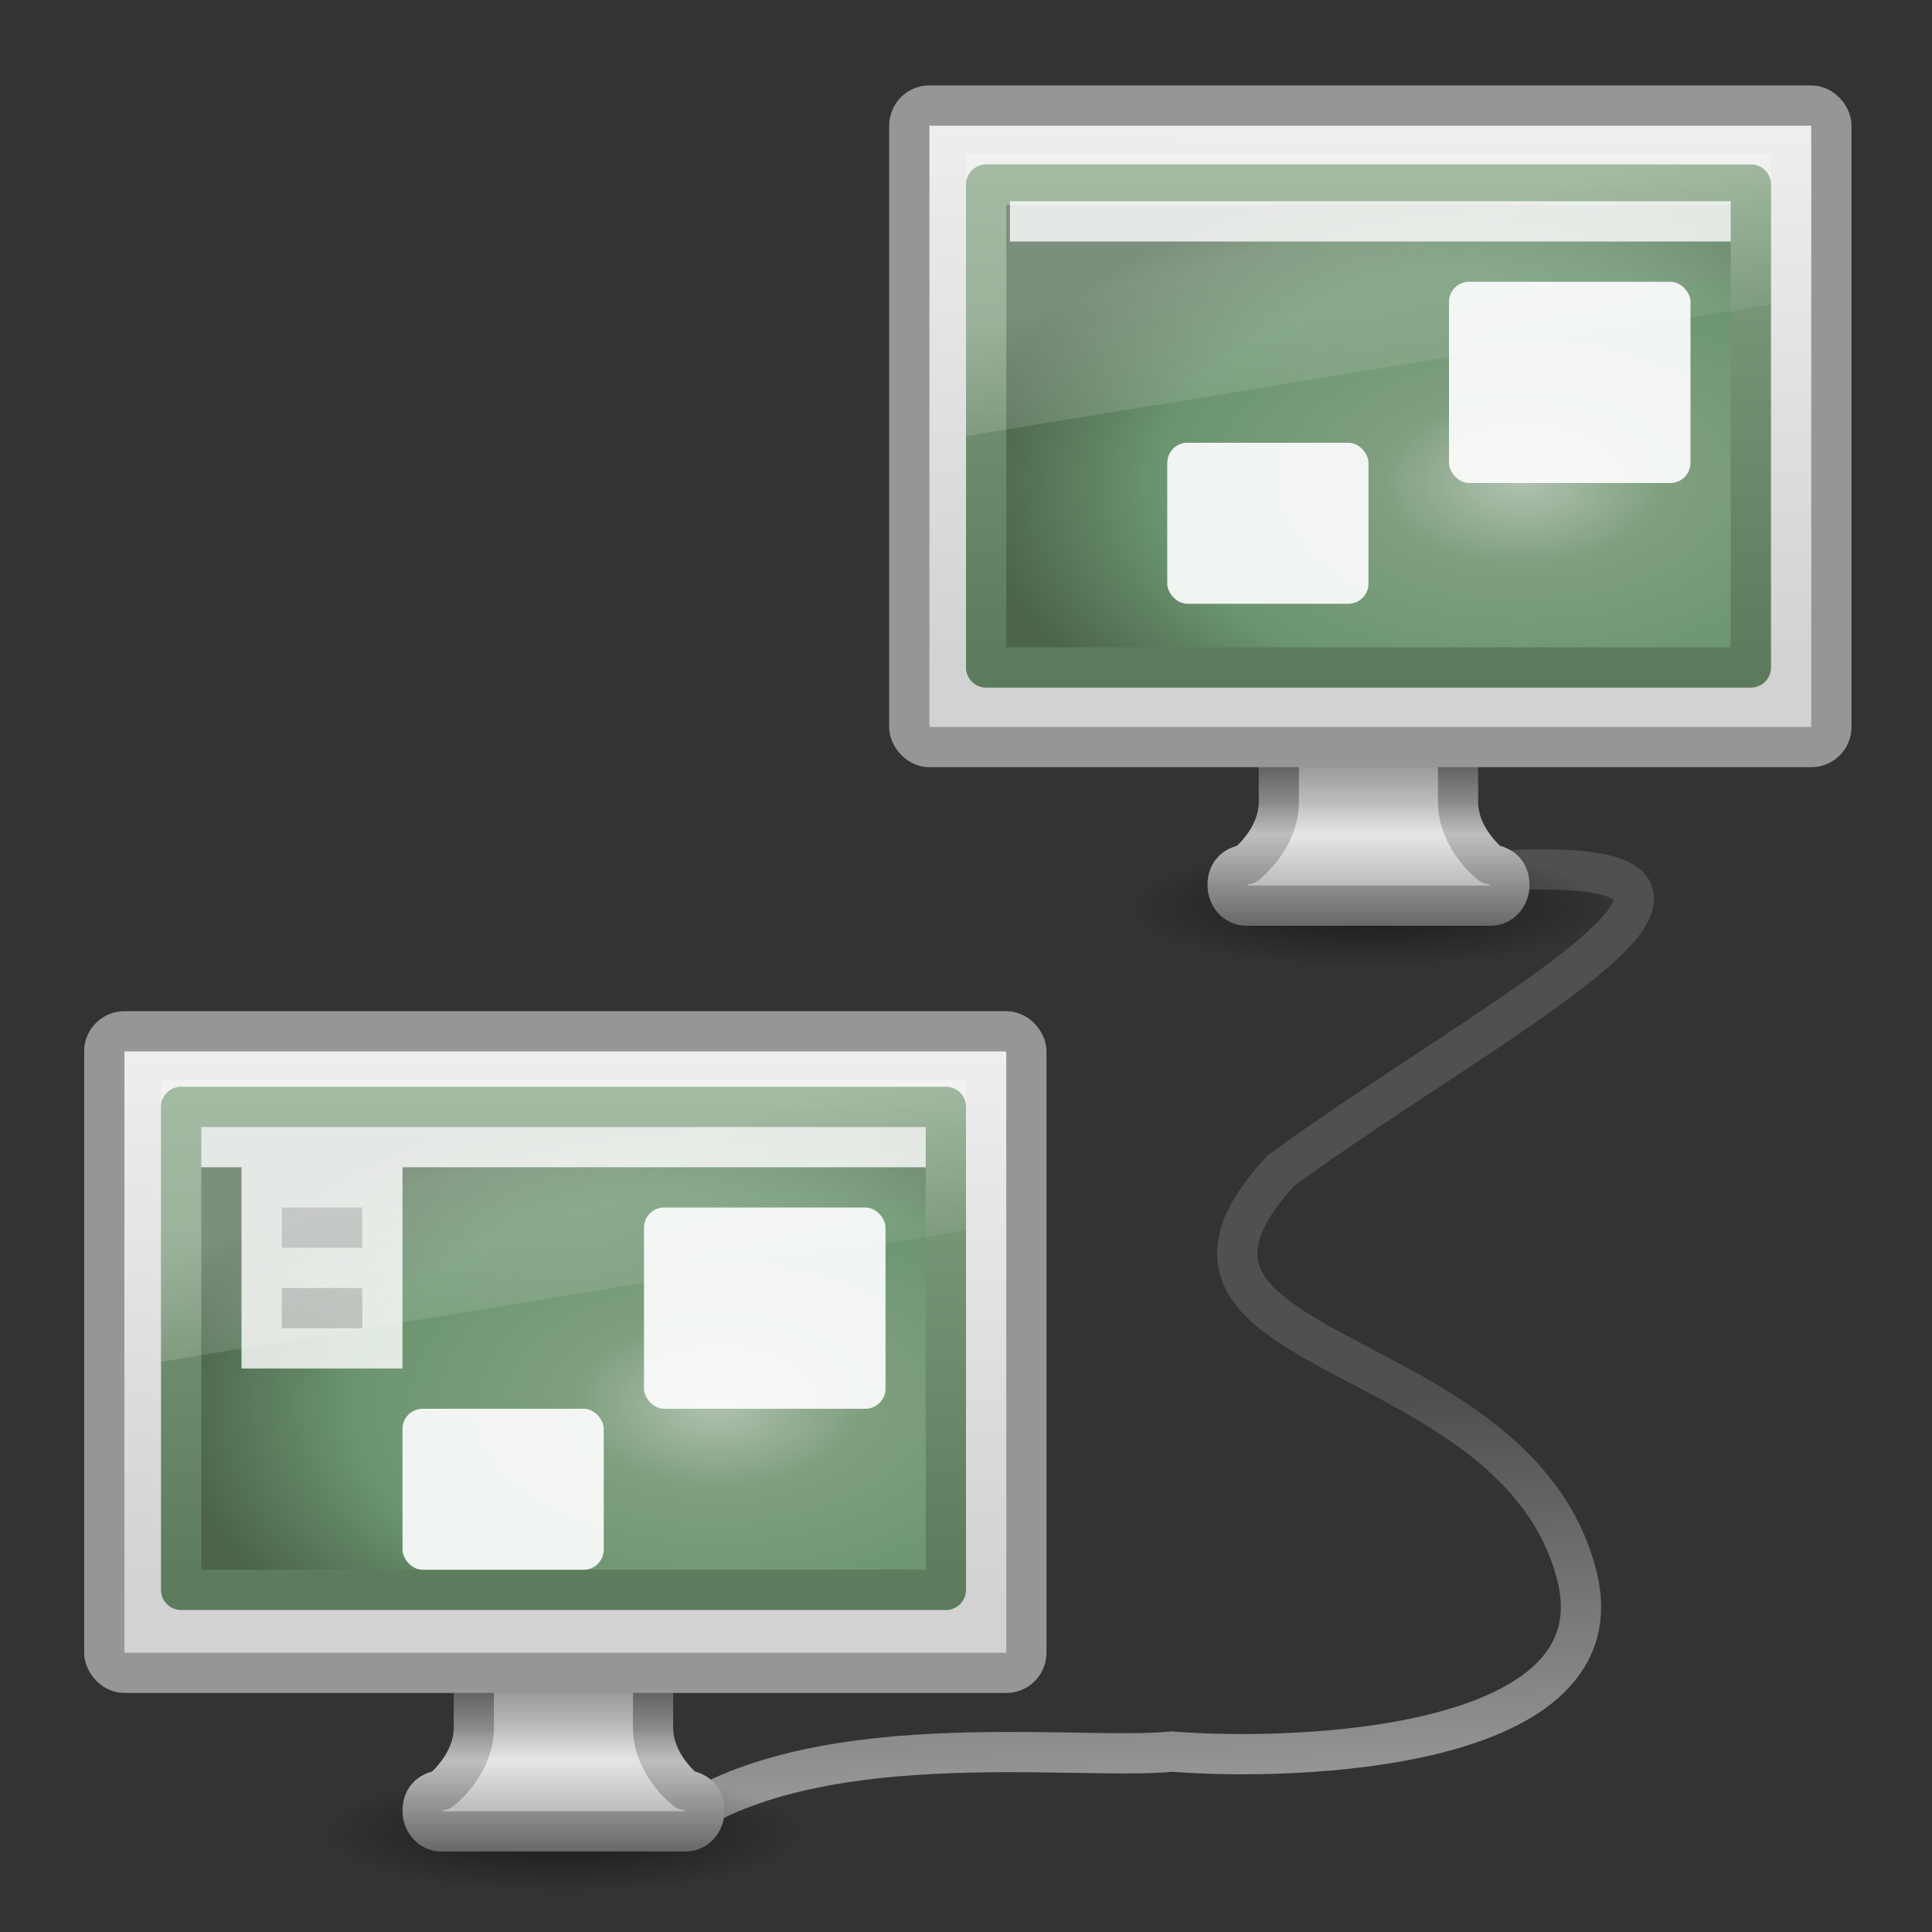 <?xml version="1.0" encoding="UTF-8" standalone="no"?>
<!-- Created with Inkscape (http://www.inkscape.org/) -->

<svg
   xmlns:dc="http://purl.org/dc/elements/1.1/"
   xmlns:cc="http://creativecommons.org/ns#"
   xmlns:rdf="http://www.w3.org/1999/02/22-rdf-syntax-ns#"
   xmlns:svg="http://www.w3.org/2000/svg"
   xmlns="http://www.w3.org/2000/svg"
   xmlns:xlink="http://www.w3.org/1999/xlink"
   xmlns:sodipodi="http://sodipodi.sourceforge.net/DTD/sodipodi-0.dtd"
   xmlns:inkscape="http://www.inkscape.org/namespaces/inkscape"
   id="svg7324"
   height="48"
   width="48"
   version="1.1"
   inkscape:version="0.91 r13725"
   sodipodi:docname="preferences-system-network.svg">
  <rect width="100%" height="100%" fill="#333333" stroke="none"/>
  <sodipodi:namedview
     pagecolor="#ffffff"
     bordercolor="#666666"
     borderopacity="1"
     objecttolerance="10"
     gridtolerance="10"
     guidetolerance="10"
     inkscape:pageopacity="0"
     inkscape:pageshadow="2"
     inkscape:window-width="1235"
     inkscape:window-height="1002"
     id="namedview69"
     showgrid="false"
     inkscape:zoom="13.906433"
     inkscape:cx="25.841427"
     inkscape:cy="25.322864"
     inkscape:window-x="683"
     inkscape:window-y="24"
     inkscape:window-maximized="0"
     inkscape:current-layer="svg7324" />
  <defs
     id="defs7326">
    <linearGradient
       id="linearGradient4207">
      <stop
         offset="0"
         style="stop-color:#5c7a5c;stop-opacity:1"
         id="stop4209" />
      <stop
         offset="1"
         style="stop-color:#7f9f7f;stop-opacity:1"
         id="stop4211" />
    </linearGradient>
    <linearGradient
       id="linearGradient4197">
      <stop
         offset="0"
         style="stop-color:#b0c2b0;stop-opacity:1"
         id="stop4199" />
      <stop
         offset=".262"
         style="stop-color:#7f9f7f;stop-opacity:1"
         id="stop4201" />
      <stop
         offset=".661"
         style="stop-color:#6b956f;stop-opacity:1"
         id="stop4203" />
      <stop
         offset="1"
         style="stop-color:#4b644b;stop-opacity:1"
         id="stop4205" />
    </linearGradient>
    <linearGradient
       id="linearGradient3269">
      <stop
         id="stop3271"
         style="stop-color:#787878"
         offset="0" />
      <stop
         id="stop3273"
         style="stop-color:#bebebe"
         offset=".344" />
      <stop
         id="stop3275"
         style="stop-color:#c8c8c8"
         offset=".373" />
      <stop
         id="stop3277"
         style="stop-color:#e6e6e6"
         offset=".49" />
      <stop
         id="stop3279"
         style="stop-color:#8c8c8c"
         offset="1" />
    </linearGradient>
    <linearGradient
       id="linearGradient3257">
      <stop
         id="stop3259"
         style="stop-color:#3c3c3c"
         offset="0" />
      <stop
         id="stop3261"
         style="stop-color:#8c8c8c"
         offset=".348" />
      <stop
         id="stop3263"
         style="stop-color:#969696"
         offset=".366" />
      <stop
         id="stop3265"
         style="stop-color:#bebebe"
         offset=".494" />
      <stop
         id="stop3267"
         style="stop-color:#5a5a5a"
         offset="1" />
    </linearGradient>
    <linearGradient
       id="linearGradient6592">
      <stop
         id="stop6594"
         style="stop-color:#fff;stop-opacity:.275"
         offset="0" />
      <stop
         id="stop6596"
         style="stop-color:#fff;stop-opacity:0"
         offset="1" />
    </linearGradient>
    <linearGradient
       id="linearGradient6544">
      <stop
         id="stop6546"
         style="stop-color:#f0f0f0"
         offset="0" />
      <stop
         id="stop6548"
         style="stop-color:#d2d2d2"
         offset="1" />
    </linearGradient>
    <linearGradient
       id="linearGradient10691">
      <stop
         id="stop10693"
         offset="0" />
      <stop
         id="stop10695"
         style="stop-opacity:0"
         offset="1" />
    </linearGradient>
    <linearGradient
       id="linearGradient2951"
       y2="29.439"
       gradientUnits="userSpaceOnUse"
       x2="46.164"
       gradientTransform="matrix(.679 0 0 .719 -.432 13.87)"
       y1="42.182"
       x1="46.581">
      <stop
         id="stop3698"
         style="stop-color:#969696"
         offset="0" />
      <stop
         id="stop3700"
         style="stop-color:#505050"
         offset="1" />
    </linearGradient>
    <radialGradient
       id="radialGradient2908"
       xlink:href="#linearGradient10691"
       gradientUnits="userSpaceOnUse"
       cy="73.616"
       cx="6.703"
       gradientTransform="matrix(.83 0 0 .208 28.436 7.224)"
       r="7.228" />
    <linearGradient
       id="linearGradient2910"
       y2="96.245"
       xlink:href="#linearGradient3269"
       gradientUnits="userSpaceOnUse"
       x2="321.58"
       gradientTransform="matrix(.41 0 0 .513 -97.323 -25.968)"
       y1="86.05"
       x1="321.58" />
    <linearGradient
       id="linearGradient2912"
       y2="40.186"
       xlink:href="#linearGradient3257"
       gradientUnits="userSpaceOnUse"
       x2="22.452"
       gradientTransform="matrix(.412 0 0 .513 24.116 2.757)"
       y1="30.05"
       x1="22.452" />
    <linearGradient
       id="linearGradient2914"
       y2="31.983"
       xlink:href="#linearGradient6544"
       gradientUnits="userSpaceOnUse"
       x2="20.104"
       gradientTransform="matrix(.426 0 0 .452 25.27 2.267)"
       y1="-0"
       x1="20.147" />
    <linearGradient
       id="linearGradient2920"
       y2="19.812"
       xlink:href="#linearGradient6592"
       gradientUnits="userSpaceOnUse"
       x2="15.25"
       gradientTransform="matrix(.405 0 0 .467 25.786 2.434)"
       y1="8.438"
       x1="12.938" />
    <radialGradient
       id="radialGradient2938"
       xlink:href="#linearGradient10691"
       gradientUnits="userSpaceOnUse"
       cy="73.616"
       cx="6.703"
       gradientTransform="matrix(.83 0 0 .208 8.436 30.224)"
       r="7.228" />
    <linearGradient
       id="linearGradient2940"
       y2="96.245"
       xlink:href="#linearGradient3269"
       gradientUnits="userSpaceOnUse"
       x2="321.58"
       gradientTransform="matrix(.41 0 0 .513 -117.32 -2.968)"
       y1="86.05"
       x1="321.58" />
    <linearGradient
       id="linearGradient2942"
       y2="40.186"
       xlink:href="#linearGradient3257"
       gradientUnits="userSpaceOnUse"
       x2="22.452"
       gradientTransform="matrix(.412 0 0 .513 4.116 25.757)"
       y1="30.05"
       x1="22.452" />
    <linearGradient
       id="linearGradient2944"
       y2="31.983"
       xlink:href="#linearGradient6544"
       gradientUnits="userSpaceOnUse"
       x2="20.104"
       gradientTransform="matrix(.426 0 0 .452 5.271 25.267)"
       y1="-0"
       x1="20.147" />
    <linearGradient
       id="linearGradient2950"
       y2="19.812"
       xlink:href="#linearGradient6592"
       gradientUnits="userSpaceOnUse"
       x2="15.25"
       gradientTransform="matrix(.405 0 0 .467 5.786 25.434)"
       y1="8.438"
       x1="12.938" />
    <linearGradient
       id="linearGradient3242-593-605-251-305">
      <stop
         id="stop2749"
         style="stop-color:#b0c2b0;stop-opacity:1"
         offset="0" />
      <stop
         id="stop2751"
         style="stop-color:#7f9f7f;stop-opacity:1"
         offset=".262" />
      <stop
         id="stop2753"
         style="stop-color:#6b956f;stop-opacity:1"
         offset=".661" />
      <stop
         id="stop2755"
         style="stop-color:#4b644b;stop-opacity:1"
         offset="1" />
    </linearGradient>
    <linearGradient
       id="linearGradient3332-412-419-652-471">
      <stop
         id="stop2759"
         style="stop-color:#5c7a5c;stop-opacity:1"
         offset="0" />
      <stop
         id="stop2761"
         style="stop-color:#7f9f7f;stop-opacity:1"
         offset="1" />
    </linearGradient>
    <radialGradient
       id="radialGradient2843"
       xlink:href="#linearGradient3242-593-605-251-305"
       gradientUnits="userSpaceOnUse"
       cy="-2.064"
       cx="26.617"
       gradientTransform="matrix(0 -.344 .589 0 39.034 21.115)"
       r="23" />
    <linearGradient
       id="linearGradient2845"
       y2="2.877"
       xlink:href="#linearGradient3332-412-419-652-471"
       gradientUnits="userSpaceOnUse"
       x2="10.014"
       gradientTransform="matrix(.404 0 0 .291 24.299 3.625)"
       y1="44.96"
       x1="10.014" />
    <radialGradient
       id="radialGradient2892"
       xlink:href="#linearGradient4197"
       gradientUnits="userSpaceOnUse"
       cy="-2.064"
       cx="26.617"
       gradientTransform="matrix(0 -.344 .589 0 19.034 44.031)"
       r="23" />
    <linearGradient
       id="linearGradient2894"
       y2="2.877"
       xlink:href="#linearGradient4207"
       gradientUnits="userSpaceOnUse"
       x2="10.014"
       gradientTransform="matrix(.404 0 0 .291 4.299 26.541)"
       y1="44.96"
       x1="10.014" />
  </defs>
  <path
     id="path7035"
     style="stroke:url(#linearGradient2951);stroke-linecap:round;fill:none"
     d="m36.689 21.667c8.929-0.647 0.487 3.503-4.867 7.418-4.385 4.763 5.852 4.088 7.356 10.069 1.093 4.349-6.995 4.608-10.056 4.364-2.467 0.241-9.189-0.753-12.621 1.982" />
  <path
     id="path2892"
     style="opacity:.5;fill:url(#radialGradient2908)"
     d="m40 22.5c0 0.828-2.686 1.5-6 1.5s-6-0.672-6-1.5 2.686-1.5 6-1.5 6 0.672 6 1.5z" />
  <path
     id="path2894"
     style="stroke-linejoin:round;stroke-width:.998;stroke-dashoffset:0.5;stroke:url(#linearGradient2912);stroke-linecap:round;enable-background:new;fill:url(#linearGradient2910)"
     d="m31.772 16.346v3.59c-0.009 0.924-0.811 1.539-0.811 1.539-0.308 0.045-0.462 0.229-0.462 0.513 0 0.284 0.208 0.513 0.462 0.513h6.078c0.254 0 0.462-0.229 0.462-0.513s-0.153-0.468-0.462-0.513c0 0-0.805-0.614-0.814-1.539v-3.59h-4.453z" />
  <rect
     id="rect2896"
     style="stroke-linejoin:round;stroke-dashoffset:0.5;stroke:#969696;stroke-linecap:round;fill:url(#linearGradient2914)"
     rx=".5"
     ry=".5"
     height="15.939"
     width="22.909"
     y="2.622"
     x="22.591" />
  <rect
     id="rect3063"
     style="stroke-linejoin:round;stroke-width:1.002;fill-rule:evenodd;stroke:url(#linearGradient2845);stroke-linecap:round;fill:url(#radialGradient2843)"
     height="11.998"
     width="18.998"
     y="4.585"
     x="24.501" />
  <rect
     id="rect2900"
     style="opacity:.8;fill:#fff"
     height="1"
     width="17.909"
     y="5"
     x="25.091" />
  <rect
     id="rect2902"
     style="opacity:.9;fill:#fff"
     rx=".5"
     ry="0.5"
     height="4"
     width="5"
     y="11"
     x="29" />
  <rect
     id="rect2904"
     style="opacity:.9;fill:#fff"
     rx="0.5"
     ry=".5"
     height="5"
     width="6"
     y="7"
     x="36" />
  <path
     id="path2906"
     style="fill:url(#linearGradient2920)"
     d="m24 3.834h20v3.733l-20 3.267v-7z" />
  <path
     id="path2922"
     style="opacity:.5;fill:url(#radialGradient2938)"
     d="m20 45.5c0 0.828-2.686 1.5-6 1.5s-6-0.672-6-1.5 2.686-1.5 6-1.5 6 0.672 6 1.5z" />
  <path
     id="path2924"
     style="stroke-linejoin:round;stroke-width:.998;stroke-dashoffset:0.5;stroke:url(#linearGradient2942);stroke-linecap:round;enable-background:new;fill:url(#linearGradient2940)"
     d="m11.772 39.346v3.59c-0.009 0.924-0.811 1.539-0.811 1.539-0.308 0.045-0.462 0.229-0.462 0.513 0 0.284 0.208 0.513 0.462 0.513h6.078c0.254 0 0.462-0.229 0.462-0.513s-0.153-0.468-0.462-0.513c0 0-0.805-0.614-0.814-1.539v-3.59h-4.453z" />
  <rect
     id="rect2926"
     style="stroke-linejoin:round;stroke-dashoffset:0.5;stroke:#969696;stroke-linecap:round;fill:url(#linearGradient2944)"
     rx=".5"
     ry=".5"
     height="15.939"
     width="22.909"
     y="25.622"
     x="2.591" />
  <rect
     id="rect2890"
     style="stroke-linejoin:round;stroke-width:1.002;fill-rule:evenodd;stroke:url(#linearGradient2894);stroke-linecap:round;fill:url(#radialGradient2892)"
     height="11.998"
     width="18.998"
     y="27.501"
     x="4.501" />
  <rect
     id="rect2932"
     style="opacity:.9;fill:#fff"
     rx=".5"
     ry="0.5"
     height="4"
     width="5"
     y="35"
     x="10" />
  <rect
     id="rect2934"
     style="opacity:.9;fill:#fff"
     rx="0.5"
     ry=".5"
     height="5"
     width="6"
     y="30"
     x="16" />
  <path
     id="rect7291"
     style="opacity:.8;fill:#fff"
     d="m5 28v1h1v5h4v-5h13v-1h-18z" />
  <path
     id="rect7293"
     style="opacity:.2"
     d="m7 30v1h2v-1h-2zm0 2v1h2v-1h-2z" />
  <path
     id="path2936"
     style="fill:url(#linearGradient2950)"
     d="m4 26.834h20v3.733l-20 3.267v-7z" />
</svg>
